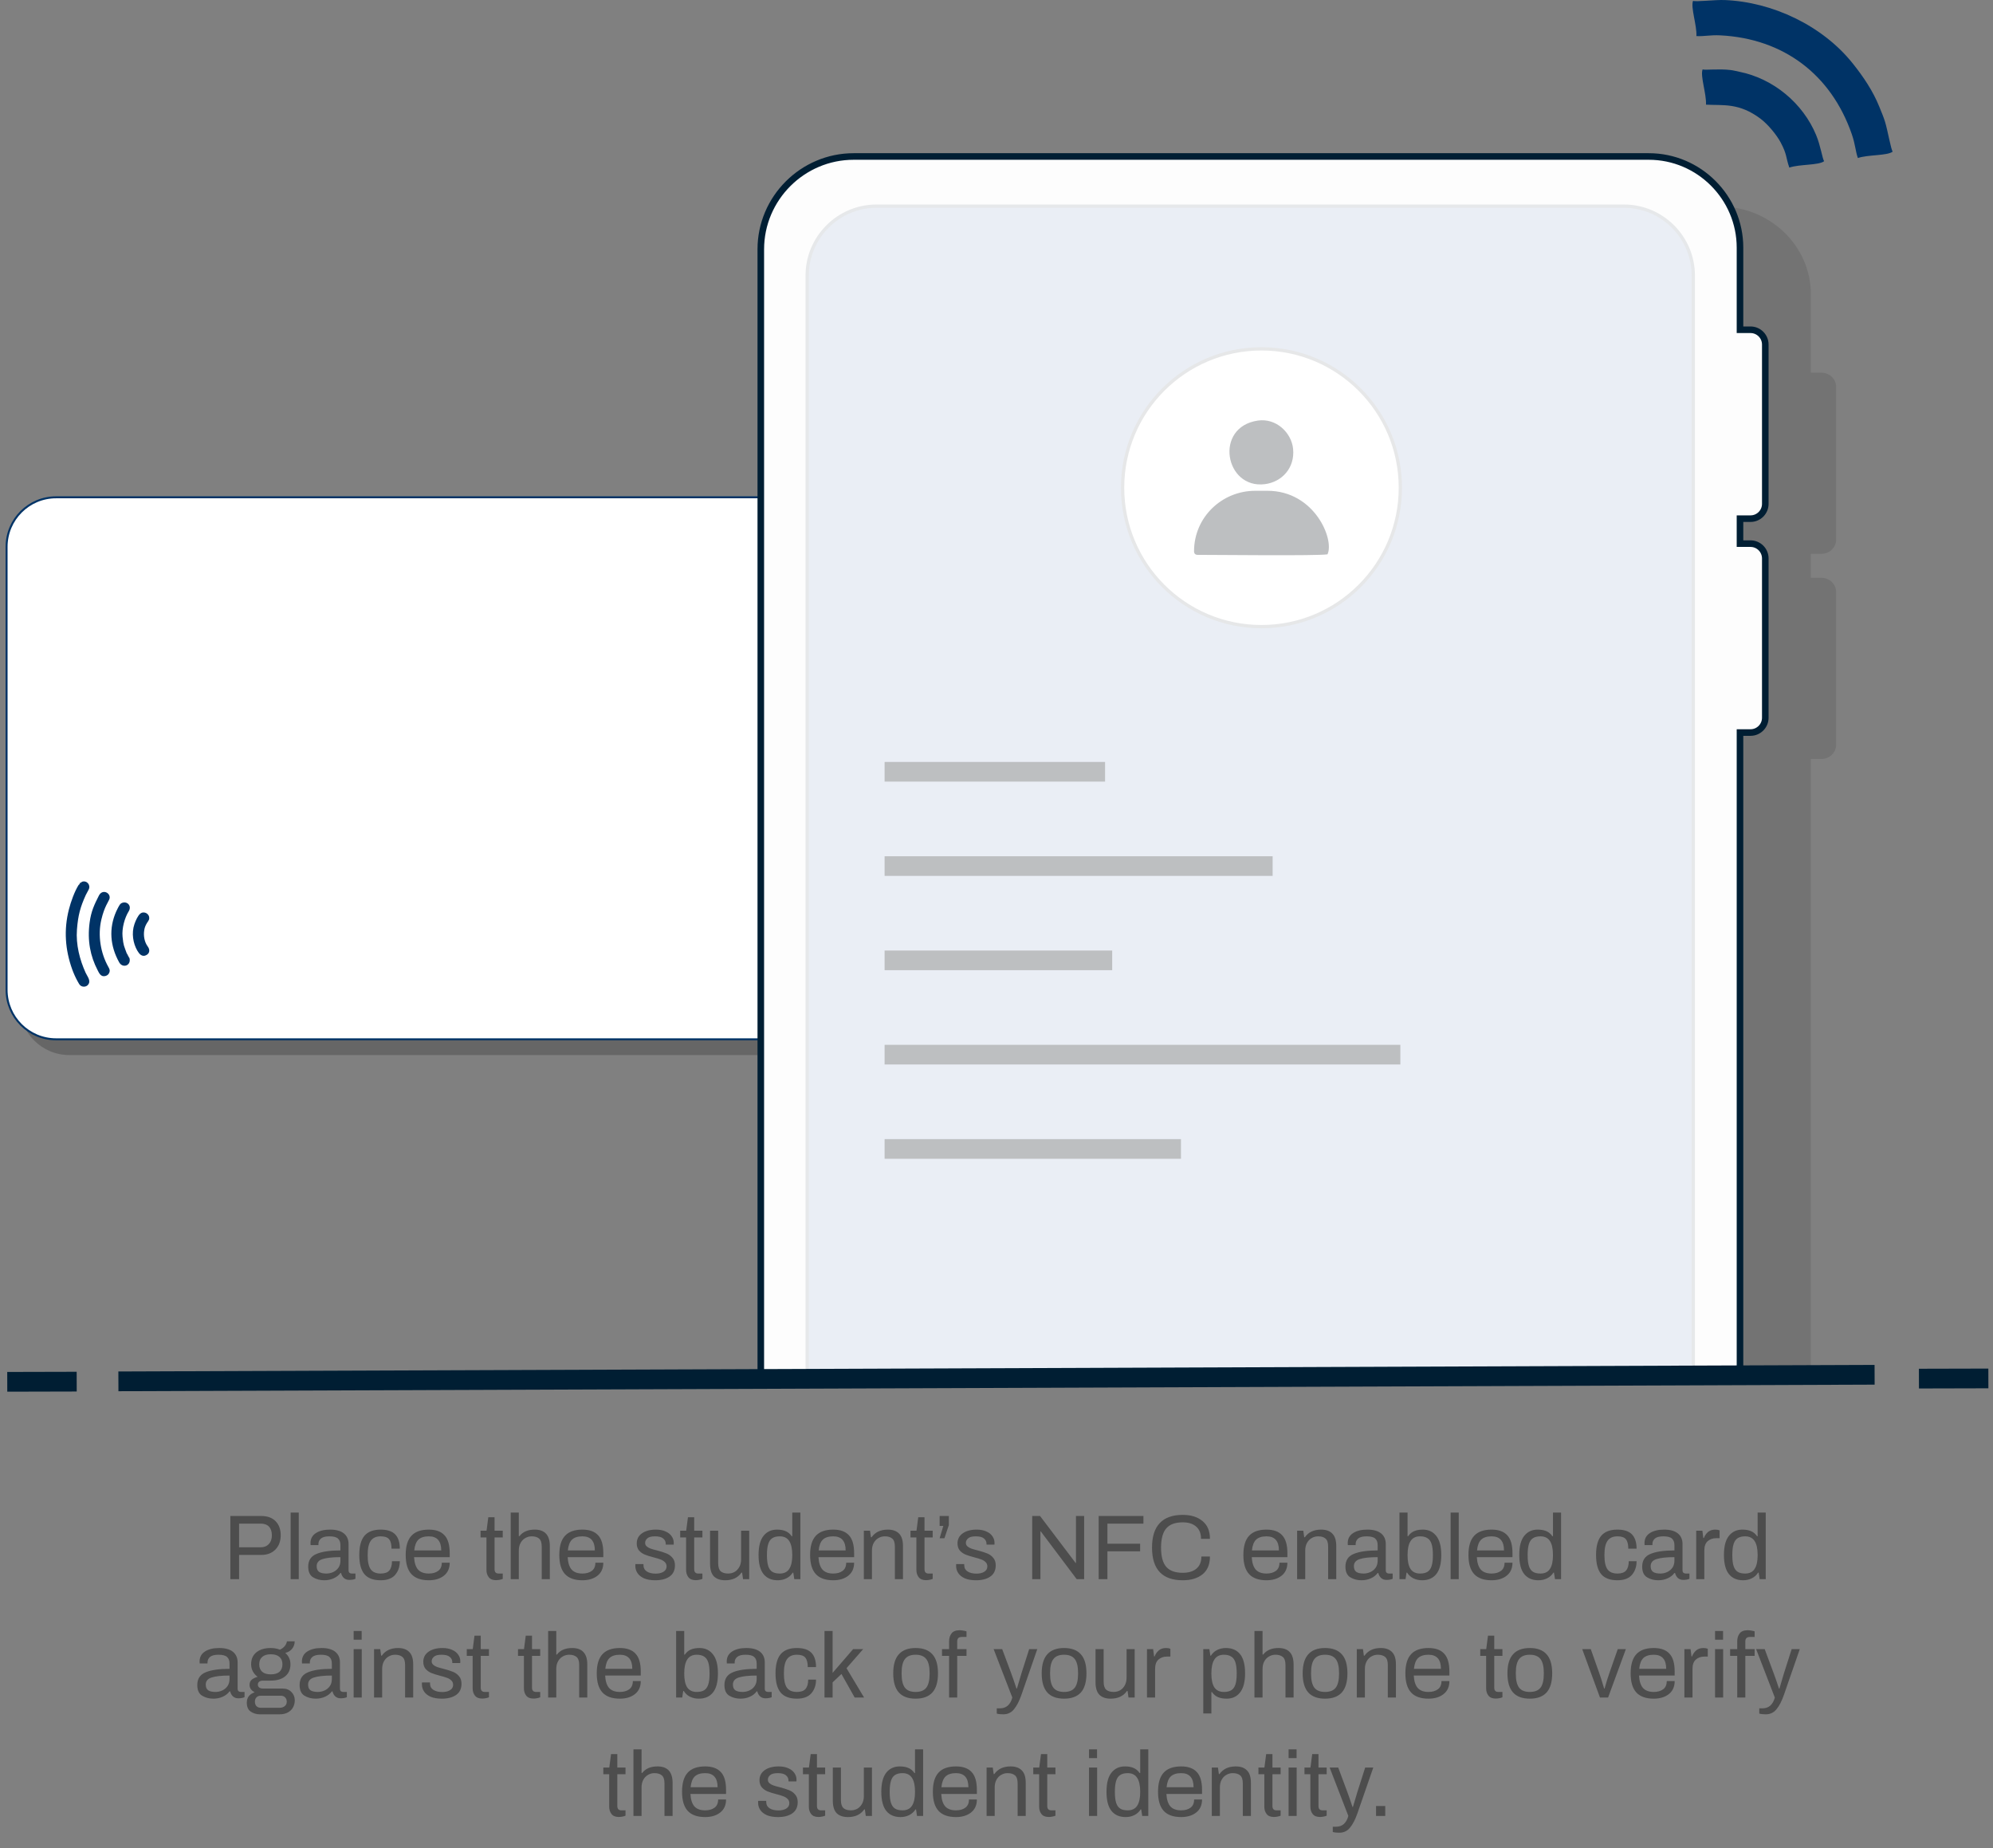 <svg width="303" height="281" viewBox="0 0 303 281" fill="none" xmlns="http://www.w3.org/2000/svg">
<rect x="0" y="0" width="303" height="281" fill="#808080" stroke="none"/>
<path d="M131.538 78H10.527C6.37 78 3 81.37 3 85.528V152.869C3 157.026 6.37 160.396 10.527 160.396H131.538C135.695 160.396 139.065 157.026 139.065 152.869V85.528C139.065 81.37 135.695 78 131.538 78Z" fill="black" fill-opacity="0.2"/>
<path d="M129.538 75.603H8.527C4.37 75.603 1 78.973 1 83.13V150.471C1 154.629 4.37 157.999 8.527 157.999H129.538C133.695 157.999 137.065 154.629 137.065 150.471V83.13C137.065 78.973 133.695 75.603 129.538 75.603Z" fill="white" stroke="#003366" stroke-width="0.3" stroke-miterlimit="22.926"/>
<g clip-path="url(#clip0_185_1030)">
<path fill-rule="evenodd" clip-rule="evenodd" d="M11.988 134.505C12.062 134.505 12.046 134.521 12.029 134.439L12.095 134.382C12.169 134.39 12.144 134.398 12.111 134.316L12.128 134.251C12.194 134.259 12.177 134.275 12.169 134.218L12.235 134.201C12.309 134.226 12.301 134.251 12.293 134.177C12.416 134.128 12.309 134.185 12.35 134.111C12.432 134.119 12.416 134.144 12.416 134.07C13.165 133.766 13.824 134.505 13.495 135.211C13.363 135.498 13.182 135.761 13.042 136.064C12.21 137.902 11.873 139.117 11.7 141.308C11.519 143.606 12.128 145.928 13.025 147.897C13.28 148.464 13.915 149.136 13.346 149.752C13.132 149.99 12.704 150.08 12.367 149.908C12.07 149.76 11.963 149.465 11.79 149.169C11.519 148.693 11.173 147.922 10.975 147.364C9.905 144.377 9.683 141.365 10.473 138.263C10.769 137.09 11.337 135.506 11.971 134.505H11.988Z" fill="#003366"/>
<path fill-rule="evenodd" clip-rule="evenodd" d="M16.64 136.647C16.533 137.041 15.882 137.771 15.405 139.814C14.845 142.202 15.289 144.886 16.467 146.986C16.607 147.233 16.763 147.487 16.623 147.848C16.516 148.119 16.335 148.291 16.039 148.373C15.331 148.57 15.067 147.93 14.845 147.503C13.733 145.362 13.256 143.007 13.626 140.241C13.857 138.51 14.351 137.508 15.034 136.154C15.586 135.063 16.887 135.761 16.648 136.639L16.64 136.647Z" fill="#003366"/>
<path fill-rule="evenodd" clip-rule="evenodd" d="M19.283 144.943C19.349 145.091 19.414 145.181 19.48 145.329L19.678 145.665C19.678 145.657 19.694 145.682 19.694 145.69C19.95 146.822 18.64 147.233 18.122 146.305C16.73 143.811 16.524 141.136 17.669 138.559C17.801 138.255 18.089 137.705 18.245 137.492C18.468 137.197 19.036 137.065 19.423 137.361C19.76 137.623 19.851 138.083 19.571 138.534C18.945 139.544 18.509 141.127 18.632 142.399C18.772 143.803 18.846 143.753 19.274 144.951L19.283 144.943Z" fill="#003366"/>
<path fill-rule="evenodd" clip-rule="evenodd" d="M22.691 139.634C22.658 139.946 22.403 140.184 22.255 140.471C22.098 140.766 21.991 141.029 21.934 141.382C21.777 142.276 21.975 143.236 22.452 143.876C22.823 144.369 22.749 144.878 22.345 145.14C21.604 145.616 21.16 145.001 20.872 144.516C20.238 143.417 19.958 141.866 20.444 140.471C20.633 139.929 20.97 139.166 21.349 138.879C21.917 138.444 22.757 138.928 22.683 139.642L22.691 139.634Z" fill="#003366"/>
<path fill-rule="evenodd" clip-rule="evenodd" d="M19.702 145.69C19.694 145.682 19.686 145.657 19.686 145.665L19.488 145.329C19.422 145.181 19.357 145.099 19.291 144.943C19.406 145.05 19.464 145.239 19.562 145.419L19.711 145.69H19.702Z" fill="#777777"/>
<path fill-rule="evenodd" clip-rule="evenodd" d="M12.367 134.119C12.334 134.193 12.432 134.136 12.309 134.185C12.317 134.259 12.325 134.234 12.251 134.21L12.185 134.226C12.194 134.283 12.202 134.275 12.144 134.259L12.128 134.324C12.153 134.407 12.185 134.398 12.111 134.39L12.046 134.448C12.062 134.53 12.079 134.513 12.004 134.513C12.004 134.431 11.98 134.439 12.046 134.448L12.111 134.39L12.128 134.324C12.103 134.242 12.07 134.251 12.144 134.259C12.136 134.193 12.12 134.21 12.185 134.226L12.251 134.21L12.309 134.185L12.367 134.119C12.358 134.054 12.35 134.078 12.432 134.078C12.432 134.152 12.449 134.136 12.367 134.119Z" fill="#777777"/>
</g>
<path fill-rule="evenodd" clip-rule="evenodd" d="M140.546 31.39H261.442C269.067 31.39 275.305 37.373 275.305 44.686V56.655H276.911C278.142 56.655 279.15 57.622 279.15 58.803V82.049C279.15 83.231 278.142 84.198 276.911 84.198H275.305V87.842H276.911C278.142 87.842 279.15 88.809 279.15 89.99V113.236C279.15 114.418 278.142 115.385 276.911 115.385H275.305V209.812H126.435V44.924C126.435 37.481 132.785 31.39 140.547 31.39H140.546Z" fill="black" fill-opacity="0.1"/>
<path fill-rule="evenodd" clip-rule="evenodd" d="M129.776 23.79H250.673C258.297 23.79 264.535 30.028 264.535 37.652V50.132H266.141C267.373 50.132 268.381 51.14 268.381 52.372V76.609C268.381 77.84 267.373 78.848 266.141 78.848H264.535V82.647H266.141C267.373 82.647 268.381 83.656 268.381 84.887V109.124C268.381 110.356 267.373 111.364 266.141 111.364H264.535V209.814H115.666V37.902C115.666 30.139 122.016 23.79 129.778 23.79H129.776Z" fill="#FDFDFD"/>
<mask id="mask0_185_1030" style="mask-type:luminance" maskUnits="userSpaceOnUse" x="115" y="23" width="154" height="187">
<path d="M129.776 23.79H250.673C258.297 23.79 264.535 30.028 264.535 37.652V50.132H266.141C267.373 50.132 268.381 51.14 268.381 52.372V76.609C268.381 77.84 267.373 78.848 266.141 78.848H264.535V82.647H266.141C267.373 82.647 268.381 83.656 268.381 84.887V109.124C268.381 110.356 267.373 111.364 266.141 111.364H264.535V209.814H115.666V37.902C115.666 30.139 122.016 23.79 129.778 23.79H129.776Z" fill="white"/>
</mask>
<g mask="url(#mask0_185_1030)">
<path fill-rule="evenodd" clip-rule="evenodd" d="M133.255 31.339H246.9C252.694 31.339 257.434 36.08 257.434 41.874V209.812H122.718V41.874C122.718 36.08 127.458 31.339 133.253 31.339H133.255Z" fill="#EAEEF5" stroke="#E6E8EA" stroke-width="0.5" stroke-miterlimit="22.926"/>
</g>
<path fill-rule="evenodd" clip-rule="evenodd" d="M129.776 23.79H250.673C258.297 23.79 264.535 30.028 264.535 37.652V50.132H266.141C267.373 50.132 268.381 51.14 268.381 52.372V76.609C268.381 77.84 267.373 78.848 266.141 78.848H264.535V82.647H266.141C267.373 82.647 268.381 83.656 268.381 84.887V109.124C268.381 110.356 267.373 111.364 266.141 111.364H264.535V209.814H115.666V37.902C115.666 30.139 122.016 23.79 129.778 23.79H129.776Z" stroke="#001E33" stroke-miterlimit="22.926"/>
<path d="M168.006 115.836H134.488V118.822H168.006V115.836Z" fill="#BDBFC1"/>
<path d="M193.482 130.171H134.488V133.158H193.482V130.171Z" fill="#BDBFC1"/>
<path d="M169.089 144.505H134.488V147.492H169.089V144.505Z" fill="#BDBFC1"/>
<path d="M212.899 158.839H134.488V161.826H212.899V158.839Z" fill="#BDBFC1"/>
<path d="M179.543 173.175H134.488V176.162H179.543V173.175Z" fill="#BDBFC1"/>
<path d="M191.785 95.263C203.446 95.263 212.899 85.81 212.899 74.149C212.899 62.488 203.446 53.035 191.785 53.035C180.124 53.035 170.671 62.488 170.671 74.149C170.671 85.81 180.124 95.263 191.785 95.263Z" fill="white" stroke="#E6E7E8" stroke-width="0.5" stroke-miterlimit="22.926"/>
<path d="M18 210L285 209" stroke="#001E33" stroke-width="3" stroke-miterlimit="22.926"/>
<path d="M1.103 210.071L11.66 210.045" stroke="#001E33" stroke-width="3" stroke-miterlimit="22.926"/>
<path d="M291.739 209.583L302.296 209.557" stroke="#001E33" stroke-width="3" stroke-miterlimit="22.926"/>
<path fill-rule="evenodd" clip-rule="evenodd" d="M257.399 0.124C257.002 1.101 258.003 3.868 257.909 5.485C259.076 5.552 260.03 5.297 261.554 5.375C271.135 5.865 278.375 11.313 281.524 20.376C282.083 21.986 282.065 22.897 282.456 24.024C283.987 23.493 286.922 23.698 287.751 23.05C287.474 22.696 286.997 19.839 286.579 18.49C286.346 17.736 286.03 17.013 285.724 16.249C284.776 13.877 283.302 11.673 281.651 9.614C277.047 3.87 269.467 0.303 262.219 0.007C260.721 -0.054 257.852 0.311 257.395 0.126L257.399 0.124Z" fill="#003366"/>
<path fill-rule="evenodd" clip-rule="evenodd" d="M258.854 10.549C258.457 11.526 259.458 14.293 259.365 15.91C261.971 16.059 264.39 15.582 267.682 18.069C268.737 18.865 270.076 20.447 270.715 21.649C271.707 23.512 271.476 23.87 272.033 25.479C273.564 24.948 276.499 25.153 277.328 24.505C277.069 24.173 276.803 22.198 276.115 20.542C274.099 15.679 269.603 11.952 264.451 10.913C263.892 10.801 263.611 10.71 263.115 10.648C261.341 10.426 259.201 10.693 258.85 10.551L258.854 10.549Z" fill="#003366"/>
<path fill-rule="evenodd" clip-rule="evenodd" d="M181.535 83.812C181.535 84.159 181.729 84.352 182.075 84.352C184.926 84.354 200.296 84.522 201.82 84.272C202.903 82.029 199.866 74.611 192.687 74.611H190.84C185.772 74.611 181.533 78.625 181.533 83.812H181.535Z" fill="#BDBFC1"/>
<path fill-rule="evenodd" clip-rule="evenodd" d="M191.22 63.939C184.524 64.932 186.227 74.378 192.308 73.603C194.857 73.279 196.888 71.164 196.592 68.228C196.346 65.796 194.036 63.521 191.22 63.939Z" fill="#BDBFC1"/>
<path d="M35.019 230.467H39.694C40.656 230.467 41.393 230.733 41.907 231.265C42.42 231.797 42.676 232.506 42.676 233.393C42.676 234.298 42.406 235.026 41.864 235.577C41.333 236.118 40.609 236.389 39.694 236.389H36.349V240.071H35.019V230.467ZM39.624 235.227C40.147 235.227 40.562 235.063 40.87 234.737C41.178 234.41 41.333 233.967 41.333 233.407C41.333 232.837 41.188 232.399 40.898 232.091C40.609 231.783 40.184 231.629 39.624 231.629H36.349V235.227H39.624ZM44.188 229.949H45.42V240.071H44.188V229.949ZM49.294 240.239C48.659 240.239 48.094 240.089 47.6 239.791C47.105 239.492 46.858 238.951 46.858 238.167C46.858 237.224 47.278 236.58 48.118 236.235C48.958 235.88 50.171 235.703 51.758 235.703V234.891C51.758 234.461 51.636 234.135 51.394 233.911C51.151 233.677 50.712 233.561 50.078 233.561C49.48 233.561 49.051 233.673 48.79 233.897C48.538 234.121 48.412 234.396 48.412 234.723V234.891H47.222C47.212 234.835 47.208 234.732 47.208 234.583C47.208 233.929 47.478 233.425 48.02 233.071C48.561 232.716 49.285 232.539 50.19 232.539C51.105 232.539 51.8 232.73 52.276 233.113C52.752 233.495 52.99 234.037 52.99 234.737V238.727C52.99 238.895 53.036 239.021 53.13 239.105C53.223 239.179 53.34 239.217 53.48 239.217H54.04V240.015C53.797 240.127 53.48 240.183 53.088 240.183C52.77 240.183 52.505 240.089 52.29 239.903C52.075 239.707 51.931 239.45 51.856 239.133H51.758C51.506 239.478 51.16 239.749 50.722 239.945C50.292 240.141 49.816 240.239 49.294 240.239ZM49.616 239.217C49.98 239.217 50.325 239.142 50.652 238.993C50.978 238.843 51.245 238.624 51.45 238.335C51.655 238.036 51.758 237.677 51.758 237.257V236.725C50.554 236.725 49.648 236.823 49.042 237.019C48.444 237.205 48.146 237.565 48.146 238.097C48.146 238.498 48.267 238.787 48.51 238.965C48.762 239.133 49.13 239.217 49.616 239.217ZM57.871 240.239C56.751 240.239 55.93 239.931 55.407 239.315C54.885 238.689 54.623 237.714 54.623 236.389C54.623 235.073 54.885 234.102 55.407 233.477C55.939 232.851 56.761 232.539 57.871 232.539C58.879 232.539 59.617 232.781 60.083 233.267C60.55 233.752 60.783 234.475 60.783 235.437H59.523C59.523 234.774 59.402 234.298 59.159 234.009C58.926 233.71 58.496 233.561 57.871 233.561C57.19 233.561 56.691 233.785 56.373 234.233C56.056 234.671 55.897 235.39 55.897 236.389V236.445C55.897 237.434 56.051 238.143 56.359 238.573C56.667 239.002 57.171 239.217 57.871 239.217C58.487 239.217 58.926 239.063 59.187 238.755C59.458 238.437 59.593 237.966 59.593 237.341H60.783C60.783 238.181 60.545 238.876 60.069 239.427C59.593 239.968 58.861 240.239 57.871 240.239ZM65.193 240.239C64.008 240.239 63.126 239.926 62.547 239.301C61.968 238.675 61.679 237.705 61.679 236.389C61.679 235.073 61.968 234.102 62.547 233.477C63.126 232.851 64.008 232.539 65.193 232.539C66.257 232.539 67.05 232.823 67.573 233.393C68.105 233.953 68.371 234.858 68.371 236.109V236.725H62.953C63 237.574 63.2 238.204 63.555 238.615C63.919 239.016 64.465 239.217 65.193 239.217C65.781 239.217 66.257 239.081 66.621 238.811C66.985 238.54 67.167 238.125 67.167 237.565H68.371C68.371 238.423 68.073 239.086 67.475 239.553C66.887 240.01 66.126 240.239 65.193 240.239ZM67.083 235.703C67.083 234.275 66.453 233.561 65.193 233.561C64.493 233.561 63.966 233.729 63.611 234.065C63.266 234.401 63.056 234.947 62.981 235.703H67.083ZM75.413 240.225C74.909 240.225 74.54 240.075 74.307 239.777C74.074 239.478 73.957 239.109 73.957 238.671V233.729H73.061V232.707H73.971L74.237 230.663H75.189V232.707H76.435V233.729H75.189V238.559C75.189 238.997 75.394 239.217 75.805 239.217H76.435V240.029C76.314 240.085 76.155 240.131 75.959 240.169C75.763 240.206 75.581 240.225 75.413 240.225ZM77.643 229.949H78.875V233.533H78.973C79.487 232.87 80.261 232.539 81.297 232.539C82.828 232.539 83.593 233.374 83.593 235.045V240.071H82.361V235.129C82.361 234.541 82.231 234.135 81.969 233.911C81.708 233.677 81.33 233.561 80.835 233.561C80.481 233.561 80.154 233.649 79.855 233.827C79.557 233.995 79.319 234.242 79.141 234.569C78.964 234.895 78.875 235.278 78.875 235.717V240.071H77.643V229.949ZM88.545 240.239C87.359 240.239 86.477 239.926 85.899 239.301C85.32 238.675 85.031 237.705 85.031 236.389C85.031 235.073 85.32 234.102 85.899 233.477C86.477 232.851 87.359 232.539 88.545 232.539C89.609 232.539 90.402 232.823 90.925 233.393C91.457 233.953 91.723 234.858 91.723 236.109V236.725H86.305C86.351 237.574 86.552 238.204 86.907 238.615C87.271 239.016 87.817 239.217 88.545 239.217C89.133 239.217 89.609 239.081 89.973 238.811C90.337 238.54 90.519 238.125 90.519 237.565H91.723C91.723 238.423 91.424 239.086 90.827 239.553C90.239 240.01 89.478 240.239 88.545 240.239ZM90.435 235.703C90.435 234.275 89.805 233.561 88.545 233.561C87.845 233.561 87.317 233.729 86.963 234.065C86.617 234.401 86.407 234.947 86.333 235.703H90.435ZM99.618 240.239C98.937 240.239 98.368 240.141 97.91 239.945C97.463 239.739 97.131 239.473 96.916 239.147C96.702 238.82 96.594 238.465 96.594 238.083C96.594 237.971 96.594 237.896 96.594 237.859C96.604 237.812 96.609 237.784 96.609 237.775H97.826V237.915C97.826 238.353 97.999 238.685 98.344 238.909C98.69 239.123 99.138 239.231 99.689 239.231C100.165 239.231 100.557 239.137 100.865 238.951C101.182 238.755 101.341 238.484 101.341 238.139C101.341 237.868 101.252 237.649 101.075 237.481C100.897 237.303 100.678 237.168 100.417 237.075C100.155 236.972 99.8 236.865 99.353 236.753C98.811 236.613 98.368 236.473 98.022 236.333C97.686 236.193 97.397 235.987 97.154 235.717C96.921 235.437 96.805 235.077 96.805 234.639C96.805 233.995 97.066 233.486 97.588 233.113C98.121 232.73 98.835 232.539 99.731 232.539C100.291 232.539 100.776 232.632 101.187 232.819C101.597 232.996 101.905 233.239 102.111 233.547C102.325 233.845 102.433 234.181 102.433 234.555L102.419 234.821H101.215V234.695C101.215 234.368 101.084 234.097 100.823 233.883C100.571 233.668 100.16 233.561 99.591 233.561C99.031 233.561 98.638 233.663 98.415 233.869C98.191 234.065 98.079 234.293 98.079 234.555C98.079 234.769 98.158 234.947 98.317 235.087C98.475 235.227 98.671 235.339 98.904 235.423C99.138 235.507 99.465 235.6 99.885 235.703C100.463 235.852 100.935 236.001 101.299 236.151C101.663 236.291 101.971 236.51 102.223 236.809C102.484 237.098 102.615 237.485 102.615 237.971C102.615 238.727 102.339 239.296 101.789 239.679C101.247 240.052 100.524 240.239 99.618 240.239ZM105.765 240.225C105.261 240.225 104.892 240.075 104.659 239.777C104.425 239.478 104.309 239.109 104.309 238.671V233.729H103.413V232.707H104.323L104.589 230.663H105.541V232.707H106.787V233.729H105.541V238.559C105.541 238.997 105.746 239.217 106.157 239.217H106.787V240.029C106.665 240.085 106.507 240.131 106.311 240.169C106.115 240.206 105.933 240.225 105.765 240.225ZM110.249 240.239C109.512 240.239 108.942 240.043 108.541 239.651C108.149 239.249 107.953 238.61 107.953 237.733V232.707H109.185V237.649C109.185 238.237 109.316 238.647 109.577 238.881C109.838 239.105 110.216 239.217 110.711 239.217C111.066 239.217 111.392 239.133 111.691 238.965C111.99 238.787 112.228 238.535 112.405 238.209C112.582 237.882 112.671 237.499 112.671 237.061V232.707H113.903V240.071H112.965L112.825 239.077H112.727C112.186 239.851 111.36 240.239 110.249 240.239ZM118.238 240.239C117.305 240.239 116.586 239.926 116.082 239.301C115.578 238.675 115.326 237.705 115.326 236.389C115.326 235.101 115.574 234.139 116.068 233.505C116.572 232.861 117.258 232.539 118.126 232.539C118.649 232.539 119.092 232.618 119.456 232.777C119.82 232.935 120.124 233.192 120.366 233.547H120.45V229.949H121.682V240.071H120.758L120.604 239.077H120.52C120.278 239.459 119.956 239.749 119.554 239.945C119.162 240.141 118.724 240.239 118.238 240.239ZM118.546 239.217C119.209 239.217 119.69 238.983 119.988 238.517C120.296 238.05 120.45 237.359 120.45 236.445V236.389C120.45 235.455 120.296 234.751 119.988 234.275C119.68 233.799 119.2 233.561 118.546 233.561C118.08 233.561 117.702 233.654 117.412 233.841C117.132 234.018 116.927 234.312 116.796 234.723C116.666 235.133 116.6 235.689 116.6 236.389V236.445C116.6 237.135 116.666 237.681 116.796 238.083C116.927 238.484 117.132 238.773 117.412 238.951C117.692 239.128 118.07 239.217 118.546 239.217ZM126.676 240.239C125.49 240.239 124.608 239.926 124.03 239.301C123.451 238.675 123.162 237.705 123.162 236.389C123.162 235.073 123.451 234.102 124.03 233.477C124.608 232.851 125.49 232.539 126.676 232.539C127.74 232.539 128.533 232.823 129.056 233.393C129.588 233.953 129.854 234.858 129.854 236.109V236.725H124.436C124.482 237.574 124.683 238.204 125.038 238.615C125.402 239.016 125.948 239.217 126.676 239.217C127.264 239.217 127.74 239.081 128.104 238.811C128.468 238.54 128.65 238.125 128.65 237.565H129.854C129.854 238.423 129.555 239.086 128.958 239.553C128.37 240.01 127.609 240.239 126.676 240.239ZM128.566 235.703C128.566 234.275 127.936 233.561 126.676 233.561C125.976 233.561 125.448 233.729 125.094 234.065C124.748 234.401 124.538 234.947 124.464 235.703H128.566ZM131.333 232.707H132.271L132.411 233.701H132.509C133.05 232.926 133.876 232.539 134.987 232.539C135.724 232.539 136.289 232.739 136.681 233.141C137.082 233.533 137.283 234.167 137.283 235.045V240.071H136.051V235.129C136.051 234.541 135.92 234.135 135.659 233.911C135.398 233.677 135.02 233.561 134.525 233.561C134.17 233.561 133.844 233.649 133.545 233.827C133.246 233.995 133.008 234.242 132.831 234.569C132.654 234.895 132.565 235.278 132.565 235.717V240.071H131.333V232.707ZM140.778 240.225C140.274 240.225 139.906 240.075 139.672 239.777C139.439 239.478 139.322 239.109 139.322 238.671V233.729H138.426V232.707H139.336L139.602 230.663H140.554V232.707H141.8V233.729H140.554V238.559C140.554 238.997 140.76 239.217 141.17 239.217H141.8V240.029C141.679 240.085 141.52 240.131 141.324 240.169C141.128 240.206 140.946 240.225 140.778 240.225ZM143.415 231.979H142.855V230.467H144.255V231.853L143.583 233.855H142.855L143.415 231.979ZM148.386 240.239C147.705 240.239 147.135 240.141 146.678 239.945C146.23 239.739 145.899 239.473 145.684 239.147C145.469 238.82 145.362 238.465 145.362 238.083C145.362 237.971 145.362 237.896 145.362 237.859C145.371 237.812 145.376 237.784 145.376 237.775H146.594V237.915C146.594 238.353 146.767 238.685 147.112 238.909C147.457 239.123 147.905 239.231 148.456 239.231C148.932 239.231 149.324 239.137 149.632 238.951C149.949 238.755 150.108 238.484 150.108 238.139C150.108 237.868 150.019 237.649 149.842 237.481C149.665 237.303 149.445 237.168 149.184 237.075C148.923 236.972 148.568 236.865 148.12 236.753C147.579 236.613 147.135 236.473 146.79 236.333C146.454 236.193 146.165 235.987 145.922 235.717C145.689 235.437 145.572 235.077 145.572 234.639C145.572 233.995 145.833 233.486 146.356 233.113C146.888 232.73 147.602 232.539 148.498 232.539C149.058 232.539 149.543 232.632 149.954 232.819C150.365 232.996 150.673 233.239 150.878 233.547C151.093 233.845 151.2 234.181 151.2 234.555L151.186 234.821H149.982V234.695C149.982 234.368 149.851 234.097 149.59 233.883C149.338 233.668 148.927 233.561 148.358 233.561C147.798 233.561 147.406 233.663 147.182 233.869C146.958 234.065 146.846 234.293 146.846 234.555C146.846 234.769 146.925 234.947 147.084 235.087C147.243 235.227 147.439 235.339 147.672 235.423C147.905 235.507 148.232 235.6 148.652 235.703C149.231 235.852 149.702 236.001 150.066 236.151C150.43 236.291 150.738 236.51 150.99 236.809C151.251 237.098 151.382 237.485 151.382 237.971C151.382 238.727 151.107 239.296 150.556 239.679C150.015 240.052 149.291 240.239 148.386 240.239ZM156.931 230.467H158.121L163.189 237.159L163.525 237.607L163.581 237.593V236.949V230.467H164.827V240.071H163.693L158.597 233.295L158.233 232.805L158.177 232.819V233.393V240.071H156.931V230.467ZM167.034 230.467H173.838V231.629H168.364V234.681H173.334V235.843H168.364V240.071H167.034V230.467ZM179.821 240.239C178.271 240.239 177.105 239.828 176.321 239.007C175.537 238.176 175.145 236.93 175.145 235.269C175.145 233.607 175.537 232.366 176.321 231.545C177.105 230.714 178.271 230.299 179.821 230.299C181.071 230.299 182.07 230.611 182.817 231.237C183.573 231.853 183.951 232.753 183.951 233.939H182.593C182.593 233.117 182.345 232.497 181.851 232.077C181.365 231.647 180.689 231.433 179.821 231.433C178.691 231.433 177.861 231.731 177.329 232.329C176.797 232.926 176.526 233.897 176.517 235.241V235.269C176.517 236.622 176.783 237.602 177.315 238.209C177.847 238.806 178.682 239.105 179.821 239.105C180.707 239.105 181.398 238.895 181.893 238.475C182.397 238.055 182.649 237.439 182.649 236.627H183.951C183.951 237.821 183.577 238.722 182.831 239.329C182.084 239.935 181.081 240.239 179.821 240.239ZM192.547 240.239C191.361 240.239 190.479 239.926 189.901 239.301C189.322 238.675 189.033 237.705 189.033 236.389C189.033 235.073 189.322 234.102 189.901 233.477C190.479 232.851 191.361 232.539 192.547 232.539C193.611 232.539 194.404 232.823 194.927 233.393C195.459 233.953 195.725 234.858 195.725 236.109V236.725H190.307C190.353 237.574 190.554 238.204 190.909 238.615C191.273 239.016 191.819 239.217 192.547 239.217C193.135 239.217 193.611 239.081 193.975 238.811C194.339 238.54 194.521 238.125 194.521 237.565H195.725C195.725 238.423 195.426 239.086 194.829 239.553C194.241 240.01 193.48 240.239 192.547 240.239ZM194.437 235.703C194.437 234.275 193.807 233.561 192.547 233.561C191.847 233.561 191.319 233.729 190.965 234.065C190.619 234.401 190.409 234.947 190.335 235.703H194.437ZM197.204 232.707H198.142L198.282 233.701H198.38C198.921 232.926 199.747 232.539 200.858 232.539C201.595 232.539 202.16 232.739 202.552 233.141C202.953 233.533 203.154 234.167 203.154 235.045V240.071H201.922V235.129C201.922 234.541 201.791 234.135 201.53 233.911C201.269 233.677 200.891 233.561 200.396 233.561C200.041 233.561 199.715 233.649 199.416 233.827C199.117 233.995 198.879 234.242 198.702 234.569C198.525 234.895 198.436 235.278 198.436 235.717V240.071H197.204V232.707ZM206.985 240.239C206.351 240.239 205.786 240.089 205.291 239.791C204.797 239.492 204.549 238.951 204.549 238.167C204.549 237.224 204.969 236.58 205.809 236.235C206.649 235.88 207.863 235.703 209.449 235.703V234.891C209.449 234.461 209.328 234.135 209.085 233.911C208.843 233.677 208.404 233.561 207.769 233.561C207.172 233.561 206.743 233.673 206.481 233.897C206.229 234.121 206.103 234.396 206.103 234.723V234.891H204.913C204.904 234.835 204.899 234.732 204.899 234.583C204.899 233.929 205.17 233.425 205.711 233.071C206.253 232.716 206.976 232.539 207.881 232.539C208.796 232.539 209.491 232.73 209.967 233.113C210.443 233.495 210.681 234.037 210.681 234.737V238.727C210.681 238.895 210.728 239.021 210.821 239.105C210.915 239.179 211.031 239.217 211.171 239.217H211.731V240.015C211.489 240.127 211.171 240.183 210.779 240.183C210.462 240.183 210.196 240.089 209.981 239.903C209.767 239.707 209.622 239.45 209.547 239.133H209.449C209.197 239.478 208.852 239.749 208.413 239.945C207.984 240.141 207.508 240.239 206.985 240.239ZM207.307 239.217C207.671 239.217 208.017 239.142 208.343 238.993C208.67 238.843 208.936 238.624 209.141 238.335C209.347 238.036 209.449 237.677 209.449 237.257V236.725C208.245 236.725 207.34 236.823 206.733 237.019C206.136 237.205 205.837 237.565 205.837 238.097C205.837 238.498 205.959 238.787 206.201 238.965C206.453 239.133 206.822 239.217 207.307 239.217ZM216.207 240.239C215.721 240.239 215.278 240.141 214.877 239.945C214.485 239.749 214.167 239.459 213.925 239.077H213.841L213.687 240.071H212.763V229.949H213.995V233.547H214.079C214.321 233.192 214.625 232.935 214.989 232.777C215.353 232.618 215.796 232.539 216.319 232.539C217.187 232.539 217.868 232.861 218.363 233.505C218.867 234.139 219.119 235.101 219.119 236.389C219.119 237.705 218.867 238.675 218.363 239.301C217.859 239.926 217.14 240.239 216.207 240.239ZM215.899 239.217C216.375 239.217 216.753 239.128 217.033 238.951C217.313 238.773 217.518 238.484 217.649 238.083C217.779 237.681 217.845 237.135 217.845 236.445V236.389C217.845 235.689 217.779 235.133 217.649 234.723C217.518 234.312 217.308 234.018 217.019 233.841C216.739 233.654 216.365 233.561 215.899 233.561C215.245 233.561 214.765 233.799 214.457 234.275C214.149 234.751 213.995 235.455 213.995 236.389V236.445C213.995 237.359 214.144 238.05 214.443 238.517C214.751 238.983 215.236 239.217 215.899 239.217ZM220.542 229.949H221.774V240.071H220.542V229.949ZM226.767 240.239C225.582 240.239 224.7 239.926 224.121 239.301C223.543 238.675 223.253 237.705 223.253 236.389C223.253 235.073 223.543 234.102 224.121 233.477C224.7 232.851 225.582 232.539 226.767 232.539C227.831 232.539 228.625 232.823 229.147 233.393C229.679 233.953 229.945 234.858 229.945 236.109V236.725H224.527C224.574 237.574 224.775 238.204 225.129 238.615C225.493 239.016 226.039 239.217 226.767 239.217C227.355 239.217 227.831 239.081 228.195 238.811C228.559 238.54 228.741 238.125 228.741 237.565H229.945C229.945 238.423 229.647 239.086 229.049 239.553C228.461 240.01 227.701 240.239 226.767 240.239ZM228.657 235.703C228.657 234.275 228.027 233.561 226.767 233.561C226.067 233.561 225.54 233.729 225.185 234.065C224.84 234.401 224.63 234.947 224.555 235.703H228.657ZM233.889 240.239C232.955 240.239 232.237 239.926 231.733 239.301C231.229 238.675 230.977 237.705 230.977 236.389C230.977 235.101 231.224 234.139 231.719 233.505C232.223 232.861 232.909 232.539 233.777 232.539C234.299 232.539 234.743 232.618 235.107 232.777C235.471 232.935 235.774 233.192 236.017 233.547H236.101V229.949H237.333V240.071H236.409L236.255 239.077H236.171C235.928 239.459 235.606 239.749 235.205 239.945C234.813 240.141 234.374 240.239 233.889 240.239ZM234.197 239.217C234.859 239.217 235.34 238.983 235.639 238.517C235.947 238.05 236.101 237.359 236.101 236.445V236.389C236.101 235.455 235.947 234.751 235.639 234.275C235.331 233.799 234.85 233.561 234.197 233.561C233.73 233.561 233.352 233.654 233.063 233.841C232.783 234.018 232.577 234.312 232.447 234.723C232.316 235.133 232.251 235.689 232.251 236.389V236.445C232.251 237.135 232.316 237.681 232.447 238.083C232.577 238.484 232.783 238.773 233.063 238.951C233.343 239.128 233.721 239.217 234.197 239.217ZM245.9 240.239C244.78 240.239 243.959 239.931 243.436 239.315C242.914 238.689 242.652 237.714 242.652 236.389C242.652 235.073 242.914 234.102 243.436 233.477C243.968 232.851 244.79 232.539 245.9 232.539C246.908 232.539 247.646 232.781 248.112 233.267C248.579 233.752 248.812 234.475 248.812 235.437H247.552C247.552 234.774 247.431 234.298 247.188 234.009C246.955 233.71 246.526 233.561 245.9 233.561C245.219 233.561 244.72 233.785 244.402 234.233C244.085 234.671 243.926 235.39 243.926 236.389V236.445C243.926 237.434 244.08 238.143 244.388 238.573C244.696 239.002 245.2 239.217 245.9 239.217C246.516 239.217 246.955 239.063 247.216 238.755C247.487 238.437 247.622 237.966 247.622 237.341H248.812C248.812 238.181 248.574 238.876 248.098 239.427C247.622 239.968 246.89 240.239 245.9 240.239ZM252.102 240.239C251.468 240.239 250.903 240.089 250.408 239.791C249.914 239.492 249.666 238.951 249.666 238.167C249.666 237.224 250.086 236.58 250.926 236.235C251.766 235.88 252.98 235.703 254.566 235.703V234.891C254.566 234.461 254.445 234.135 254.202 233.911C253.96 233.677 253.521 233.561 252.886 233.561C252.289 233.561 251.86 233.673 251.598 233.897C251.346 234.121 251.22 234.396 251.22 234.723V234.891H250.03C250.021 234.835 250.016 234.732 250.016 234.583C250.016 233.929 250.287 233.425 250.828 233.071C251.37 232.716 252.093 232.539 252.998 232.539C253.913 232.539 254.608 232.73 255.084 233.113C255.56 233.495 255.798 234.037 255.798 234.737V238.727C255.798 238.895 255.845 239.021 255.938 239.105C256.032 239.179 256.148 239.217 256.288 239.217H256.848V240.015C256.606 240.127 256.288 240.183 255.896 240.183C255.579 240.183 255.313 240.089 255.098 239.903C254.884 239.707 254.739 239.45 254.664 239.133H254.566C254.314 239.478 253.969 239.749 253.53 239.945C253.101 240.141 252.625 240.239 252.102 240.239ZM252.424 239.217C252.788 239.217 253.134 239.142 253.46 238.993C253.787 238.843 254.053 238.624 254.258 238.335C254.464 238.036 254.566 237.677 254.566 237.257V236.725C253.362 236.725 252.457 236.823 251.85 237.019C251.253 237.205 250.954 237.565 250.954 238.097C250.954 238.498 251.076 238.787 251.318 238.965C251.57 239.133 251.939 239.217 252.424 239.217ZM257.88 232.707H258.818L258.958 233.813H259.042C259.182 233.449 259.392 233.145 259.672 232.903C259.952 232.66 260.32 232.539 260.778 232.539C261.03 232.539 261.249 232.576 261.436 232.651V233.841H260.918C260.395 233.841 259.961 233.995 259.616 234.303C259.28 234.601 259.112 235.073 259.112 235.717V240.071H257.88V232.707ZM265.006 240.239C264.073 240.239 263.354 239.926 262.85 239.301C262.346 238.675 262.094 237.705 262.094 236.389C262.094 235.101 262.341 234.139 262.836 233.505C263.34 232.861 264.026 232.539 264.894 232.539C265.417 232.539 265.86 232.618 266.224 232.777C266.588 232.935 266.891 233.192 267.134 233.547H267.218V229.949H268.45V240.071H267.526L267.372 239.077H267.288C267.045 239.459 266.723 239.749 266.322 239.945C265.93 240.141 265.491 240.239 265.006 240.239ZM265.314 239.217C265.977 239.217 266.457 238.983 266.756 238.517C267.064 238.05 267.218 237.359 267.218 236.445V236.389C267.218 235.455 267.064 234.751 266.756 234.275C266.448 233.799 265.967 233.561 265.314 233.561C264.847 233.561 264.469 233.654 264.18 233.841C263.9 234.018 263.695 234.312 263.564 234.723C263.433 235.133 263.368 235.689 263.368 236.389V236.445C263.368 237.135 263.433 237.681 263.564 238.083C263.695 238.484 263.9 238.773 264.18 238.951C264.46 239.128 264.838 239.217 265.314 239.217ZM32.43 258.239C31.795 258.239 31.23 258.089 30.736 257.791C30.241 257.492 29.994 256.951 29.994 256.167C29.994 255.224 30.414 254.58 31.254 254.235C32.094 253.88 33.307 253.703 34.894 253.703V252.891C34.894 252.461 34.772 252.135 34.53 251.911C34.287 251.677 33.848 251.561 33.214 251.561C32.616 251.561 32.187 251.673 31.926 251.897C31.674 252.121 31.548 252.396 31.548 252.723V252.891H30.358C30.348 252.835 30.344 252.732 30.344 252.583C30.344 251.929 30.614 251.425 31.156 251.071C31.697 250.716 32.42 250.539 33.326 250.539C34.24 250.539 34.936 250.73 35.412 251.113C35.888 251.495 36.126 252.037 36.126 252.737V256.727C36.126 256.895 36.172 257.021 36.266 257.105C36.359 257.179 36.476 257.217 36.616 257.217H37.176V258.015C36.933 258.127 36.616 258.183 36.224 258.183C35.906 258.183 35.64 258.089 35.426 257.903C35.211 257.707 35.066 257.45 34.992 257.133H34.894C34.642 257.478 34.296 257.749 33.858 257.945C33.428 258.141 32.952 258.239 32.43 258.239ZM32.752 257.217C33.116 257.217 33.461 257.142 33.788 256.993C34.114 256.843 34.38 256.624 34.586 256.335C34.791 256.036 34.894 255.677 34.894 255.257V254.725C33.69 254.725 32.784 254.823 32.178 255.019C31.58 255.205 31.282 255.565 31.282 256.097C31.282 256.498 31.403 256.787 31.646 256.965C31.898 257.133 32.266 257.217 32.752 257.217ZM39.523 260.619C38.982 260.619 38.51 260.479 38.109 260.199C37.717 259.928 37.521 259.475 37.521 258.841C37.521 258.075 37.918 257.553 38.711 257.273C38.487 257.151 38.3 256.997 38.151 256.811C38.011 256.615 37.941 256.391 37.941 256.139C37.941 255.775 38.067 255.499 38.319 255.313C38.58 255.126 38.865 254.995 39.173 254.921C38.865 254.697 38.622 254.421 38.445 254.095C38.268 253.768 38.179 253.409 38.179 253.017C38.179 252.233 38.445 251.626 38.977 251.197C39.509 250.758 40.237 250.539 41.161 250.539C41.674 250.539 42.141 250.623 42.561 250.791C43.168 250.501 43.522 250.077 43.625 249.517H44.801C44.801 249.955 44.67 250.333 44.409 250.651C44.157 250.968 43.812 251.178 43.373 251.281C43.896 251.747 44.157 252.326 44.157 253.017C44.157 253.801 43.886 254.412 43.345 254.851C42.813 255.28 42.085 255.495 41.161 255.495H39.985C39.733 255.495 39.537 255.551 39.397 255.663C39.266 255.775 39.201 255.919 39.201 256.097C39.201 256.274 39.266 256.419 39.397 256.531C39.537 256.643 39.733 256.699 39.985 256.699H42.939C43.518 256.699 43.975 256.876 44.311 257.231C44.647 257.576 44.815 257.996 44.815 258.491C44.815 258.845 44.736 259.186 44.577 259.513C44.418 259.839 44.162 260.105 43.807 260.311C43.462 260.516 43.023 260.619 42.491 260.619H39.523ZM41.175 254.543C41.754 254.543 42.192 254.412 42.491 254.151C42.79 253.88 42.939 253.502 42.939 253.017C42.939 252.531 42.79 252.158 42.491 251.897C42.192 251.626 41.754 251.491 41.175 251.491C40.596 251.491 40.158 251.626 39.859 251.897C39.56 252.158 39.411 252.531 39.411 253.017C39.411 253.502 39.56 253.88 39.859 254.151C40.158 254.412 40.596 254.543 41.175 254.543ZM42.519 259.625C42.827 259.625 43.084 259.541 43.289 259.373C43.494 259.205 43.597 258.981 43.597 258.701C43.597 258.421 43.513 258.201 43.345 258.043C43.186 257.875 42.972 257.791 42.701 257.791H39.635C39.364 257.791 39.15 257.875 38.991 258.043C38.832 258.201 38.753 258.421 38.753 258.701C38.753 258.981 38.832 259.205 38.991 259.373C39.15 259.541 39.364 259.625 39.635 259.625H42.519ZM47.988 258.239C47.354 258.239 46.789 258.089 46.294 257.791C45.8 257.492 45.552 256.951 45.552 256.167C45.552 255.224 45.972 254.58 46.812 254.235C47.652 253.88 48.866 253.703 50.452 253.703V252.891C50.452 252.461 50.331 252.135 50.088 251.911C49.846 251.677 49.407 251.561 48.772 251.561C48.175 251.561 47.746 251.673 47.484 251.897C47.232 252.121 47.106 252.396 47.106 252.723V252.891H45.916C45.907 252.835 45.902 252.732 45.902 252.583C45.902 251.929 46.173 251.425 46.714 251.071C47.256 250.716 47.979 250.539 48.884 250.539C49.799 250.539 50.494 250.73 50.97 251.113C51.446 251.495 51.684 252.037 51.684 252.737V256.727C51.684 256.895 51.731 257.021 51.824 257.105C51.918 257.179 52.034 257.217 52.174 257.217H52.734V258.015C52.492 258.127 52.174 258.183 51.782 258.183C51.465 258.183 51.199 258.089 50.984 257.903C50.77 257.707 50.625 257.45 50.55 257.133H50.452C50.2 257.478 49.855 257.749 49.416 257.945C48.987 258.141 48.511 258.239 47.988 258.239ZM48.31 257.217C48.674 257.217 49.02 257.142 49.346 256.993C49.673 256.843 49.939 256.624 50.144 256.335C50.35 256.036 50.452 255.677 50.452 255.257V254.725C49.248 254.725 48.343 254.823 47.736 255.019C47.139 255.205 46.84 255.565 46.84 256.097C46.84 256.498 46.962 256.787 47.204 256.965C47.456 257.133 47.825 257.217 48.31 257.217ZM53.766 247.949H54.983V249.279H53.766V247.949ZM53.766 250.707H54.998V258.071H53.766V250.707ZM56.869 250.707H57.807L57.947 251.701H58.045C58.586 250.926 59.412 250.539 60.523 250.539C61.26 250.539 61.825 250.739 62.217 251.141C62.618 251.533 62.819 252.167 62.819 253.045V258.071H61.587V253.129C61.587 252.541 61.456 252.135 61.195 251.911C60.934 251.677 60.556 251.561 60.061 251.561C59.706 251.561 59.38 251.649 59.081 251.827C58.782 251.995 58.544 252.242 58.367 252.569C58.19 252.895 58.101 253.278 58.101 253.717V258.071H56.869V250.707ZM67.168 258.239C66.487 258.239 65.918 258.141 65.46 257.945C65.012 257.739 64.681 257.473 64.466 257.147C64.252 256.82 64.144 256.465 64.144 256.083C64.144 255.971 64.144 255.896 64.144 255.859C64.154 255.812 64.158 255.784 64.158 255.775H65.376V255.915C65.376 256.353 65.549 256.685 65.894 256.909C66.24 257.123 66.688 257.231 67.238 257.231C67.714 257.231 68.106 257.137 68.414 256.951C68.732 256.755 68.89 256.484 68.89 256.139C68.89 255.868 68.802 255.649 68.624 255.481C68.447 255.303 68.228 255.168 67.966 255.075C67.705 254.972 67.35 254.865 66.902 254.753C66.361 254.613 65.918 254.473 65.572 254.333C65.236 254.193 64.947 253.987 64.704 253.717C64.471 253.437 64.354 253.077 64.354 252.639C64.354 251.995 64.616 251.486 65.138 251.113C65.67 250.73 66.384 250.539 67.28 250.539C67.84 250.539 68.326 250.632 68.736 250.819C69.147 250.996 69.455 251.239 69.66 251.547C69.875 251.845 69.982 252.181 69.982 252.555L69.968 252.821H68.764V252.695C68.764 252.368 68.634 252.097 68.372 251.883C68.12 251.668 67.71 251.561 67.14 251.561C66.58 251.561 66.188 251.663 65.964 251.869C65.74 252.065 65.628 252.293 65.628 252.555C65.628 252.769 65.708 252.947 65.866 253.087C66.025 253.227 66.221 253.339 66.454 253.423C66.688 253.507 67.014 253.6 67.434 253.703C68.013 253.852 68.484 254.001 68.848 254.151C69.212 254.291 69.52 254.51 69.772 254.809C70.034 255.098 70.164 255.485 70.164 255.971C70.164 256.727 69.889 257.296 69.338 257.679C68.797 258.052 68.074 258.239 67.168 258.239ZM73.314 258.225C72.81 258.225 72.442 258.075 72.208 257.777C71.975 257.478 71.858 257.109 71.858 256.671V251.729H70.962V250.707H71.872L72.138 248.663H73.09V250.707H74.336V251.729H73.09V256.559C73.09 256.997 73.296 257.217 73.706 257.217H74.336V258.029C74.215 258.085 74.056 258.131 73.86 258.169C73.664 258.206 73.482 258.225 73.314 258.225ZM81.107 258.225C80.603 258.225 80.235 258.075 80.001 257.777C79.768 257.478 79.651 257.109 79.651 256.671V251.729H78.755V250.707H79.665L79.931 248.663H80.883V250.707H82.129V251.729H80.883V256.559C80.883 256.997 81.089 257.217 81.499 257.217H82.129V258.029C82.008 258.085 81.849 258.131 81.653 258.169C81.457 258.206 81.275 258.225 81.107 258.225ZM83.338 247.949H84.57V251.533H84.668C85.181 250.87 85.956 250.539 86.992 250.539C88.522 250.539 89.288 251.374 89.288 253.045V258.071H88.056V253.129C88.056 252.541 87.925 252.135 87.664 251.911C87.402 251.677 87.024 251.561 86.53 251.561C86.175 251.561 85.848 251.649 85.55 251.827C85.251 251.995 85.013 252.242 84.836 252.569C84.658 252.895 84.57 253.278 84.57 253.717V258.071H83.338V247.949ZM94.239 258.239C93.054 258.239 92.172 257.926 91.593 257.301C91.014 256.675 90.725 255.705 90.725 254.389C90.725 253.073 91.014 252.102 91.593 251.477C92.172 250.851 93.054 250.539 94.239 250.539C95.303 250.539 96.096 250.823 96.619 251.393C97.151 251.953 97.417 252.858 97.417 254.109V254.725H91.999C92.046 255.574 92.246 256.204 92.601 256.615C92.965 257.016 93.511 257.217 94.239 257.217C94.827 257.217 95.303 257.081 95.667 256.811C96.031 256.54 96.213 256.125 96.213 255.565H97.417C97.417 256.423 97.118 257.086 96.521 257.553C95.933 258.01 95.172 258.239 94.239 258.239ZM96.129 253.703C96.129 252.275 95.499 251.561 94.239 251.561C93.539 251.561 93.012 251.729 92.657 252.065C92.312 252.401 92.102 252.947 92.027 253.703H96.129ZM106.237 258.239C105.752 258.239 105.308 258.141 104.907 257.945C104.515 257.749 104.198 257.459 103.955 257.077H103.871L103.717 258.071H102.793V247.949H104.025V251.547H104.109C104.352 251.192 104.655 250.935 105.019 250.777C105.383 250.618 105.826 250.539 106.349 250.539C107.217 250.539 107.898 250.861 108.393 251.505C108.897 252.139 109.149 253.101 109.149 254.389C109.149 255.705 108.897 256.675 108.393 257.301C107.889 257.926 107.17 258.239 106.237 258.239ZM105.929 257.217C106.405 257.217 106.783 257.128 107.063 256.951C107.343 256.773 107.548 256.484 107.679 256.083C107.81 255.681 107.875 255.135 107.875 254.445V254.389C107.875 253.689 107.81 253.133 107.679 252.723C107.548 252.312 107.338 252.018 107.049 251.841C106.769 251.654 106.396 251.561 105.929 251.561C105.276 251.561 104.795 251.799 104.487 252.275C104.179 252.751 104.025 253.455 104.025 254.389V254.445C104.025 255.359 104.174 256.05 104.473 256.517C104.781 256.983 105.266 257.217 105.929 257.217ZM112.574 258.239C111.939 258.239 111.375 258.089 110.88 257.791C110.385 257.492 110.138 256.951 110.138 256.167C110.138 255.224 110.558 254.58 111.398 254.235C112.238 253.88 113.451 253.703 115.038 253.703V252.891C115.038 252.461 114.917 252.135 114.674 251.911C114.431 251.677 113.993 251.561 113.358 251.561C112.761 251.561 112.331 251.673 112.07 251.897C111.818 252.121 111.692 252.396 111.692 252.723V252.891H110.502C110.493 252.835 110.488 252.732 110.488 252.583C110.488 251.929 110.759 251.425 111.3 251.071C111.841 250.716 112.565 250.539 113.47 250.539C114.385 250.539 115.08 250.73 115.556 251.113C116.032 251.495 116.27 252.037 116.27 252.737V256.727C116.27 256.895 116.317 257.021 116.41 257.105C116.503 257.179 116.62 257.217 116.76 257.217H117.32V258.015C117.077 258.127 116.76 258.183 116.368 258.183C116.051 258.183 115.785 258.089 115.57 257.903C115.355 257.707 115.211 257.45 115.136 257.133H115.038C114.786 257.478 114.441 257.749 114.002 257.945C113.573 258.141 113.097 258.239 112.574 258.239ZM112.896 257.217C113.26 257.217 113.605 257.142 113.932 256.993C114.259 256.843 114.525 256.624 114.73 256.335C114.935 256.036 115.038 255.677 115.038 255.257V254.725C113.834 254.725 112.929 254.823 112.322 255.019C111.725 255.205 111.426 255.565 111.426 256.097C111.426 256.498 111.547 256.787 111.79 256.965C112.042 257.133 112.411 257.217 112.896 257.217ZM121.151 258.239C120.031 258.239 119.21 257.931 118.687 257.315C118.165 256.689 117.903 255.714 117.903 254.389C117.903 253.073 118.165 252.102 118.687 251.477C119.219 250.851 120.041 250.539 121.151 250.539C122.159 250.539 122.897 250.781 123.363 251.267C123.83 251.752 124.063 252.475 124.063 253.437H122.803C122.803 252.774 122.682 252.298 122.439 252.009C122.206 251.71 121.777 251.561 121.151 251.561C120.47 251.561 119.971 251.785 119.653 252.233C119.336 252.671 119.177 253.39 119.177 254.389V254.445C119.177 255.434 119.331 256.143 119.639 256.573C119.947 257.002 120.451 257.217 121.151 257.217C121.767 257.217 122.206 257.063 122.467 256.755C122.738 256.437 122.873 255.966 122.873 255.341H124.063C124.063 256.181 123.825 256.876 123.349 257.427C122.873 257.968 122.141 258.239 121.151 258.239ZM125.351 247.949H126.583V254.319L129.705 250.707H131.231L128.697 253.605L131.371 258.071H129.943L127.927 254.487L126.583 255.761V258.071H125.351V247.949ZM139.202 258.239C138.073 258.239 137.223 257.926 136.654 257.301C136.085 256.666 135.8 255.695 135.8 254.389C135.8 253.082 136.085 252.116 136.654 251.491C137.223 250.856 138.073 250.539 139.202 250.539C140.331 250.539 141.181 250.856 141.75 251.491C142.319 252.116 142.604 253.082 142.604 254.389C142.604 255.695 142.319 256.666 141.75 257.301C141.181 257.926 140.331 258.239 139.202 258.239ZM139.202 257.217C139.949 257.217 140.49 257.002 140.826 256.573C141.162 256.134 141.33 255.425 141.33 254.445V254.333C141.33 253.353 141.162 252.648 140.826 252.219C140.49 251.78 139.949 251.561 139.202 251.561C138.455 251.561 137.914 251.78 137.578 252.219C137.242 252.648 137.074 253.353 137.074 254.333V254.445C137.074 255.425 137.242 256.134 137.578 256.573C137.914 257.002 138.455 257.217 139.202 257.217ZM144.293 251.729H143.215V250.707H144.293V249.531C144.293 249.045 144.415 248.644 144.657 248.327C144.9 248 145.311 247.837 145.889 247.837C146.076 247.837 146.263 247.855 146.449 247.893C146.645 247.921 146.809 247.958 146.939 248.005V248.859H146.211C145.754 248.859 145.525 249.083 145.525 249.531V250.707H146.939V251.729H145.525V258.071H144.293V251.729ZM152.52 260.619C152.11 260.619 151.783 260.581 151.54 260.507V259.709H152.03C152.982 259.709 153.608 259.163 153.906 258.071L151.064 250.707H152.366L153.738 254.389C153.934 254.911 154.2 255.681 154.536 256.699H154.606C154.877 255.747 155.106 254.977 155.292 254.389L156.468 250.707H157.7L155.278 257.693C154.952 258.626 154.578 259.345 154.158 259.849C153.748 260.362 153.202 260.619 152.52 260.619ZM161.774 258.239C160.645 258.239 159.796 257.926 159.226 257.301C158.657 256.666 158.372 255.695 158.372 254.389C158.372 253.082 158.657 252.116 159.226 251.491C159.796 250.856 160.645 250.539 161.774 250.539C162.904 250.539 163.753 250.856 164.322 251.491C164.892 252.116 165.176 253.082 165.176 254.389C165.176 255.695 164.892 256.666 164.322 257.301C163.753 257.926 162.904 258.239 161.774 258.239ZM161.774 257.217C162.521 257.217 163.062 257.002 163.398 256.573C163.734 256.134 163.902 255.425 163.902 254.445V254.333C163.902 253.353 163.734 252.648 163.398 252.219C163.062 251.78 162.521 251.561 161.774 251.561C161.028 251.561 160.486 251.78 160.15 252.219C159.814 252.648 159.646 253.353 159.646 254.333V254.445C159.646 255.425 159.814 256.134 160.15 256.573C160.486 257.002 161.028 257.217 161.774 257.217ZM168.853 258.239C168.116 258.239 167.547 258.043 167.145 257.651C166.753 257.249 166.557 256.61 166.557 255.733V250.707H167.789V255.649C167.789 256.237 167.92 256.647 168.181 256.881C168.443 257.105 168.821 257.217 169.315 257.217C169.67 257.217 169.997 257.133 170.295 256.965C170.594 256.787 170.832 256.535 171.009 256.209C171.187 255.882 171.275 255.499 171.275 255.061V250.707H172.507V258.071H171.569L171.429 257.077H171.331C170.79 257.851 169.964 258.239 168.853 258.239ZM174.379 250.707H175.317L175.457 251.813H175.541C175.681 251.449 175.891 251.145 176.171 250.903C176.451 250.66 176.819 250.539 177.277 250.539C177.529 250.539 177.748 250.576 177.935 250.651V251.841H177.417C176.894 251.841 176.46 251.995 176.115 252.303C175.779 252.601 175.611 253.073 175.611 253.717V258.071H174.379V250.707ZM182.937 250.707H183.861L184.015 251.701H184.099C184.342 251.318 184.659 251.029 185.051 250.833C185.453 250.637 185.896 250.539 186.381 250.539C187.315 250.539 188.033 250.851 188.537 251.477C189.041 252.102 189.293 253.073 189.293 254.389C189.293 255.677 189.041 256.643 188.537 257.287C188.043 257.921 187.361 258.239 186.493 258.239C185.971 258.239 185.527 258.159 185.163 258.001C184.799 257.842 184.496 257.585 184.253 257.231H184.169V260.493H182.937V250.707ZM186.073 257.217C186.549 257.217 186.927 257.128 187.207 256.951C187.487 256.773 187.693 256.484 187.823 256.083C187.954 255.681 188.019 255.135 188.019 254.445V254.389C188.019 253.689 187.954 253.133 187.823 252.723C187.693 252.312 187.483 252.018 187.193 251.841C186.913 251.654 186.54 251.561 186.073 251.561C185.42 251.561 184.939 251.799 184.631 252.275C184.323 252.751 184.169 253.455 184.169 254.389V254.445C184.169 255.359 184.319 256.05 184.617 256.517C184.925 256.983 185.411 257.217 186.073 257.217ZM190.717 247.949H191.949V251.533H192.047C192.56 250.87 193.335 250.539 194.371 250.539C195.901 250.539 196.667 251.374 196.667 253.045V258.071H195.435V253.129C195.435 252.541 195.304 252.135 195.043 251.911C194.781 251.677 194.403 251.561 193.909 251.561C193.554 251.561 193.227 251.649 192.929 251.827C192.63 251.995 192.392 252.242 192.215 252.569C192.037 252.895 191.949 253.278 191.949 253.717V258.071H190.717V247.949ZM201.45 258.239C200.321 258.239 199.471 257.926 198.902 257.301C198.333 256.666 198.048 255.695 198.048 254.389C198.048 253.082 198.333 252.116 198.902 251.491C199.471 250.856 200.321 250.539 201.45 250.539C202.579 250.539 203.429 250.856 203.998 251.491C204.567 252.116 204.852 253.082 204.852 254.389C204.852 255.695 204.567 256.666 203.998 257.301C203.429 257.926 202.579 258.239 201.45 258.239ZM201.45 257.217C202.197 257.217 202.738 257.002 203.074 256.573C203.41 256.134 203.578 255.425 203.578 254.445V254.333C203.578 253.353 203.41 252.648 203.074 252.219C202.738 251.78 202.197 251.561 201.45 251.561C200.703 251.561 200.162 251.78 199.826 252.219C199.49 252.648 199.322 253.353 199.322 254.333V254.445C199.322 255.425 199.49 256.134 199.826 256.573C200.162 257.002 200.703 257.217 201.45 257.217ZM206.275 250.707H207.213L207.353 251.701H207.451C207.993 250.926 208.819 250.539 209.929 250.539C210.667 250.539 211.231 250.739 211.623 251.141C212.025 251.533 212.225 252.167 212.225 253.045V258.071H210.993V253.129C210.993 252.541 210.863 252.135 210.601 251.911C210.34 251.677 209.962 251.561 209.467 251.561C209.113 251.561 208.786 251.649 208.487 251.827C208.189 251.995 207.951 252.242 207.773 252.569C207.596 252.895 207.507 253.278 207.507 253.717V258.071H206.275V250.707ZM217.177 258.239C215.991 258.239 215.109 257.926 214.531 257.301C213.952 256.675 213.663 255.705 213.663 254.389C213.663 253.073 213.952 252.102 214.531 251.477C215.109 250.851 215.991 250.539 217.177 250.539C218.241 250.539 219.034 250.823 219.557 251.393C220.089 251.953 220.355 252.858 220.355 254.109V254.725H214.937C214.983 255.574 215.184 256.204 215.539 256.615C215.903 257.016 216.449 257.217 217.177 257.217C217.765 257.217 218.241 257.081 218.605 256.811C218.969 256.54 219.151 256.125 219.151 255.565H220.355C220.355 256.423 220.056 257.086 219.459 257.553C218.871 258.01 218.11 258.239 217.177 258.239ZM219.067 253.703C219.067 252.275 218.437 251.561 217.177 251.561C216.477 251.561 215.949 251.729 215.595 252.065C215.249 252.401 215.039 252.947 214.965 253.703H219.067ZM227.396 258.225C226.892 258.225 226.524 258.075 226.29 257.777C226.057 257.478 225.94 257.109 225.94 256.671V251.729H225.044V250.707H225.954L226.22 248.663H227.172V250.707H228.418V251.729H227.172V256.559C227.172 256.997 227.378 257.217 227.788 257.217H228.418V258.029C228.297 258.085 228.138 258.131 227.942 258.169C227.746 258.206 227.564 258.225 227.396 258.225ZM232.581 258.239C231.452 258.239 230.602 257.926 230.033 257.301C229.464 256.666 229.179 255.695 229.179 254.389C229.179 253.082 229.464 252.116 230.033 251.491C230.602 250.856 231.452 250.539 232.581 250.539C233.71 250.539 234.56 250.856 235.129 251.491C235.698 252.116 235.983 253.082 235.983 254.389C235.983 255.695 235.698 256.666 235.129 257.301C234.56 257.926 233.71 258.239 232.581 258.239ZM232.581 257.217C233.328 257.217 233.869 257.002 234.205 256.573C234.541 256.134 234.709 255.425 234.709 254.445V254.333C234.709 253.353 234.541 252.648 234.205 252.219C233.869 251.78 233.328 251.561 232.581 251.561C231.834 251.561 231.293 251.78 230.957 252.219C230.621 252.648 230.453 253.353 230.453 254.333V254.445C230.453 255.425 230.621 256.134 230.957 256.573C231.293 257.002 231.834 257.217 232.581 257.217ZM240.547 250.707H241.849L243.151 254.389C243.337 254.911 243.58 255.681 243.879 256.699H243.949C244.219 255.737 244.457 254.967 244.663 254.389L245.951 250.707H247.183L244.481 258.071H243.249L240.547 250.707ZM251.425 258.239C250.239 258.239 249.357 257.926 248.779 257.301C248.2 256.675 247.911 255.705 247.911 254.389C247.911 253.073 248.2 252.102 248.779 251.477C249.357 250.851 250.239 250.539 251.425 250.539C252.489 250.539 253.282 250.823 253.805 251.393C254.337 251.953 254.603 252.858 254.603 254.109V254.725H249.185C249.231 255.574 249.432 256.204 249.787 256.615C250.151 257.016 250.697 257.217 251.425 257.217C252.013 257.217 252.489 257.081 252.853 256.811C253.217 256.54 253.399 256.125 253.399 255.565H254.603C254.603 256.423 254.304 257.086 253.707 257.553C253.119 258.01 252.358 258.239 251.425 258.239ZM253.315 253.703C253.315 252.275 252.685 251.561 251.425 251.561C250.725 251.561 250.197 251.729 249.843 252.065C249.497 252.401 249.287 252.947 249.213 253.703H253.315ZM256.082 250.707H257.02L257.16 251.813H257.244C257.384 251.449 257.594 251.145 257.874 250.903C258.154 250.66 258.523 250.539 258.98 250.539C259.232 250.539 259.451 250.576 259.638 250.651V251.841H259.12C258.597 251.841 258.163 251.995 257.818 252.303C257.482 252.601 257.314 253.073 257.314 253.717V258.071H256.082V250.707ZM260.744 247.949H261.962V249.279H260.744V247.949ZM260.744 250.707H261.976V258.071H260.744V250.707ZM264.114 251.729H263.036V250.707H264.114V249.531C264.114 249.045 264.235 248.644 264.478 248.327C264.72 248 265.131 247.837 265.71 247.837C265.896 247.837 266.083 247.855 266.27 247.893C266.466 247.921 266.629 247.958 266.76 248.005V248.859H266.032C265.574 248.859 265.346 249.083 265.346 249.531V250.707H266.76V251.729H265.346V258.071H264.114V251.729ZM268.444 260.619C268.033 260.619 267.707 260.581 267.464 260.507V259.709H267.954C268.906 259.709 269.531 259.163 269.83 258.071L266.988 250.707H268.29L269.662 254.389C269.858 254.911 270.124 255.681 270.46 256.699H270.53C270.801 255.747 271.029 254.977 271.216 254.389L272.392 250.707H273.624L271.202 257.693C270.875 258.626 270.502 259.345 270.082 259.849C269.671 260.362 269.125 260.619 268.444 260.619ZM94.075 276.225C93.571 276.225 93.202 276.075 92.969 275.777C92.736 275.478 92.619 275.109 92.619 274.671V269.729H91.723V268.707H92.633L92.899 266.663H93.851V268.707H95.097V269.729H93.851V274.559C93.851 274.997 94.056 275.217 94.467 275.217H95.097V276.029C94.976 276.085 94.817 276.131 94.621 276.169C94.425 276.206 94.243 276.225 94.075 276.225ZM96.306 265.949H97.538V269.533H97.636C98.149 268.87 98.924 268.539 99.96 268.539C101.49 268.539 102.256 269.374 102.256 271.045V276.071H101.024V271.129C101.024 270.541 100.893 270.135 100.632 269.911C100.37 269.677 99.992 269.561 99.498 269.561C99.143 269.561 98.816 269.649 98.518 269.827C98.219 269.995 97.981 270.242 97.804 270.569C97.626 270.895 97.538 271.278 97.538 271.717V276.071H96.306V265.949ZM107.207 276.239C106.022 276.239 105.14 275.926 104.561 275.301C103.982 274.675 103.693 273.705 103.693 272.389C103.693 271.073 103.982 270.102 104.561 269.477C105.14 268.851 106.022 268.539 107.207 268.539C108.271 268.539 109.064 268.823 109.587 269.393C110.119 269.953 110.385 270.858 110.385 272.109V272.725H104.967C105.014 273.574 105.214 274.204 105.569 274.615C105.933 275.016 106.479 275.217 107.207 275.217C107.795 275.217 108.271 275.081 108.635 274.811C108.999 274.54 109.181 274.125 109.181 273.565H110.385C110.385 274.423 110.086 275.086 109.489 275.553C108.901 276.01 108.14 276.239 107.207 276.239ZM109.097 271.703C109.097 270.275 108.467 269.561 107.207 269.561C106.507 269.561 105.98 269.729 105.625 270.065C105.28 270.401 105.07 270.947 104.995 271.703H109.097ZM118.281 276.239C117.599 276.239 117.03 276.141 116.573 275.945C116.125 275.739 115.793 275.473 115.579 275.147C115.364 274.82 115.257 274.465 115.257 274.083C115.257 273.971 115.257 273.896 115.257 273.859C115.266 273.812 115.271 273.784 115.271 273.775H116.489V273.915C116.489 274.353 116.661 274.685 117.007 274.909C117.352 275.123 117.8 275.231 118.351 275.231C118.827 275.231 119.219 275.137 119.527 274.951C119.844 274.755 120.003 274.484 120.003 274.139C120.003 273.868 119.914 273.649 119.737 273.481C119.559 273.303 119.34 273.168 119.079 273.075C118.817 272.972 118.463 272.865 118.015 272.753C117.473 272.613 117.03 272.473 116.685 272.333C116.349 272.193 116.059 271.987 115.817 271.717C115.583 271.437 115.467 271.077 115.467 270.639C115.467 269.995 115.728 269.486 116.251 269.113C116.783 268.73 117.497 268.539 118.393 268.539C118.953 268.539 119.438 268.632 119.849 268.819C120.259 268.996 120.567 269.239 120.773 269.547C120.987 269.845 121.095 270.181 121.095 270.555L121.081 270.821H119.877V270.695C119.877 270.368 119.746 270.097 119.485 269.883C119.233 269.668 118.822 269.561 118.253 269.561C117.693 269.561 117.301 269.663 117.077 269.869C116.853 270.065 116.741 270.293 116.741 270.555C116.741 270.769 116.82 270.947 116.979 271.087C117.137 271.227 117.333 271.339 117.567 271.423C117.8 271.507 118.127 271.6 118.547 271.703C119.125 271.852 119.597 272.001 119.961 272.151C120.325 272.291 120.633 272.51 120.885 272.809C121.146 273.098 121.277 273.485 121.277 273.971C121.277 274.727 121.001 275.296 120.451 275.679C119.909 276.052 119.186 276.239 118.281 276.239ZM124.427 276.225C123.923 276.225 123.554 276.075 123.321 275.777C123.087 275.478 122.971 275.109 122.971 274.671V269.729H122.075V268.707H122.985L123.251 266.663H124.203V268.707H125.449V269.729H124.203V274.559C124.203 274.997 124.408 275.217 124.819 275.217H125.449V276.029C125.327 276.085 125.169 276.131 124.973 276.169C124.777 276.206 124.595 276.225 124.427 276.225ZM128.911 276.239C128.174 276.239 127.604 276.043 127.203 275.651C126.811 275.249 126.615 274.61 126.615 273.733V268.707H127.847V273.649C127.847 274.237 127.978 274.647 128.239 274.881C128.5 275.105 128.878 275.217 129.373 275.217C129.728 275.217 130.054 275.133 130.353 274.965C130.652 274.787 130.89 274.535 131.067 274.209C131.244 273.882 131.333 273.499 131.333 273.061V268.707H132.565V276.071H131.627L131.487 275.077H131.389C130.848 275.851 130.022 276.239 128.911 276.239ZM136.9 276.239C135.967 276.239 135.248 275.926 134.744 275.301C134.24 274.675 133.988 273.705 133.988 272.389C133.988 271.101 134.236 270.139 134.73 269.505C135.234 268.861 135.92 268.539 136.788 268.539C137.311 268.539 137.754 268.618 138.118 268.777C138.482 268.935 138.786 269.192 139.028 269.547H139.112V265.949H140.344V276.071H139.42L139.266 275.077H139.182C138.94 275.459 138.618 275.749 138.216 275.945C137.824 276.141 137.386 276.239 136.9 276.239ZM137.208 275.217C137.871 275.217 138.352 274.983 138.65 274.517C138.958 274.05 139.112 273.359 139.112 272.445V272.389C139.112 271.455 138.958 270.751 138.65 270.275C138.342 269.799 137.862 269.561 137.208 269.561C136.742 269.561 136.364 269.654 136.074 269.841C135.794 270.018 135.589 270.312 135.458 270.723C135.328 271.133 135.262 271.689 135.262 272.389V272.445C135.262 273.135 135.328 273.681 135.458 274.083C135.589 274.484 135.794 274.773 136.074 274.951C136.354 275.128 136.732 275.217 137.208 275.217ZM145.338 276.239C144.152 276.239 143.27 275.926 142.692 275.301C142.113 274.675 141.824 273.705 141.824 272.389C141.824 271.073 142.113 270.102 142.692 269.477C143.27 268.851 144.152 268.539 145.338 268.539C146.402 268.539 147.195 268.823 147.718 269.393C148.25 269.953 148.516 270.858 148.516 272.109V272.725H143.098C143.144 273.574 143.345 274.204 143.7 274.615C144.064 275.016 144.61 275.217 145.338 275.217C145.926 275.217 146.402 275.081 146.766 274.811C147.13 274.54 147.312 274.125 147.312 273.565H148.516C148.516 274.423 148.217 275.086 147.62 275.553C147.032 276.01 146.271 276.239 145.338 276.239ZM147.228 271.703C147.228 270.275 146.598 269.561 145.338 269.561C144.638 269.561 144.11 269.729 143.756 270.065C143.41 270.401 143.2 270.947 143.126 271.703H147.228ZM149.995 268.707H150.933L151.073 269.701H151.171C151.712 268.926 152.538 268.539 153.649 268.539C154.386 268.539 154.951 268.739 155.343 269.141C155.744 269.533 155.945 270.167 155.945 271.045V276.071H154.713V271.129C154.713 270.541 154.582 270.135 154.321 269.911C154.06 269.677 153.682 269.561 153.187 269.561C152.832 269.561 152.506 269.649 152.207 269.827C151.908 269.995 151.67 270.242 151.493 270.569C151.316 270.895 151.227 271.278 151.227 271.717V276.071H149.995V268.707ZM159.44 276.225C158.936 276.225 158.568 276.075 158.334 275.777C158.101 275.478 157.984 275.109 157.984 274.671V269.729H157.088V268.707H157.998L158.264 266.663H159.216V268.707H160.462V269.729H159.216V274.559C159.216 274.997 159.422 275.217 159.832 275.217H160.462V276.029C160.341 276.085 160.182 276.131 159.986 276.169C159.79 276.206 159.608 276.225 159.44 276.225ZM165.567 265.949H166.785V267.279H165.567V265.949ZM165.567 268.707H166.799V276.071H165.567V268.707ZM171.135 276.239C170.201 276.239 169.483 275.926 168.979 275.301C168.475 274.675 168.223 273.705 168.223 272.389C168.223 271.101 168.47 270.139 168.965 269.505C169.469 268.861 170.155 268.539 171.023 268.539C171.545 268.539 171.989 268.618 172.353 268.777C172.717 268.935 173.02 269.192 173.263 269.547H173.347V265.949H174.579V276.071H173.655L173.501 275.077H173.417C173.174 275.459 172.852 275.749 172.451 275.945C172.059 276.141 171.62 276.239 171.135 276.239ZM171.443 275.217C172.105 275.217 172.586 274.983 172.885 274.517C173.193 274.05 173.347 273.359 173.347 272.445V272.389C173.347 271.455 173.193 270.751 172.885 270.275C172.577 269.799 172.096 269.561 171.443 269.561C170.976 269.561 170.598 269.654 170.309 269.841C170.029 270.018 169.823 270.312 169.693 270.723C169.562 271.133 169.497 271.689 169.497 272.389V272.445C169.497 273.135 169.562 273.681 169.693 274.083C169.823 274.484 170.029 274.773 170.309 274.951C170.589 275.128 170.967 275.217 171.443 275.217ZM179.572 276.239C178.387 276.239 177.505 275.926 176.926 275.301C176.347 274.675 176.058 273.705 176.058 272.389C176.058 271.073 176.347 270.102 176.926 269.477C177.505 268.851 178.387 268.539 179.572 268.539C180.636 268.539 181.429 268.823 181.952 269.393C182.484 269.953 182.75 270.858 182.75 272.109V272.725H177.332C177.379 273.574 177.579 274.204 177.934 274.615C178.298 275.016 178.844 275.217 179.572 275.217C180.16 275.217 180.636 275.081 181 274.811C181.364 274.54 181.546 274.125 181.546 273.565H182.75C182.75 274.423 182.451 275.086 181.854 275.553C181.266 276.01 180.505 276.239 179.572 276.239ZM181.462 271.703C181.462 270.275 180.832 269.561 179.572 269.561C178.872 269.561 178.345 269.729 177.99 270.065C177.645 270.401 177.435 270.947 177.36 271.703H181.462ZM184.229 268.707H185.167L185.307 269.701H185.405C185.947 268.926 186.773 268.539 187.883 268.539C188.621 268.539 189.185 268.739 189.577 269.141C189.979 269.533 190.179 270.167 190.179 271.045V276.071H188.947V271.129C188.947 270.541 188.817 270.135 188.555 269.911C188.294 269.677 187.916 269.561 187.421 269.561C187.067 269.561 186.74 269.649 186.441 269.827C186.143 269.995 185.905 270.242 185.727 270.569C185.55 270.895 185.461 271.278 185.461 271.717V276.071H184.229V268.707ZM193.675 276.225C193.171 276.225 192.802 276.075 192.569 275.777C192.335 275.478 192.219 275.109 192.219 274.671V269.729H191.323V268.707H192.233L192.499 266.663H193.451V268.707H194.697V269.729H193.451V274.559C193.451 274.997 193.656 275.217 194.067 275.217H194.697V276.029C194.575 276.085 194.417 276.131 194.221 276.169C194.025 276.206 193.843 276.225 193.675 276.225ZM195.905 265.949H197.123V267.279H195.905V265.949ZM195.905 268.707H197.137V276.071H195.905V268.707ZM200.675 276.225C200.171 276.225 199.802 276.075 199.569 275.777C199.335 275.478 199.219 275.109 199.219 274.671V269.729H198.323V268.707H199.233L199.499 266.663H200.451V268.707H201.697V269.729H200.451V274.559C200.451 274.997 200.656 275.217 201.067 275.217H201.697V276.029C201.575 276.085 201.417 276.131 201.221 276.169C201.025 276.206 200.843 276.225 200.675 276.225ZM203.605 278.619C203.194 278.619 202.868 278.581 202.625 278.507V277.709H203.115C204.067 277.709 204.692 277.163 204.991 276.071L202.149 268.707H203.451L204.823 272.389C205.019 272.911 205.285 273.681 205.621 274.699H205.691C205.962 273.747 206.19 272.977 206.377 272.389L207.553 268.707H208.785L206.363 275.693C206.036 276.626 205.663 277.345 205.243 277.849C204.832 278.362 204.286 278.619 203.605 278.619ZM209.202 274.559H210.602V276.071H209.202V274.559Z" fill="#4D4D4D"/>
<defs>
<clipPath id="clip0_185_1030">
<rect width="12.679" height="16" fill="white" transform="translate(10 134)"/>
</clipPath>
</defs>
</svg>
